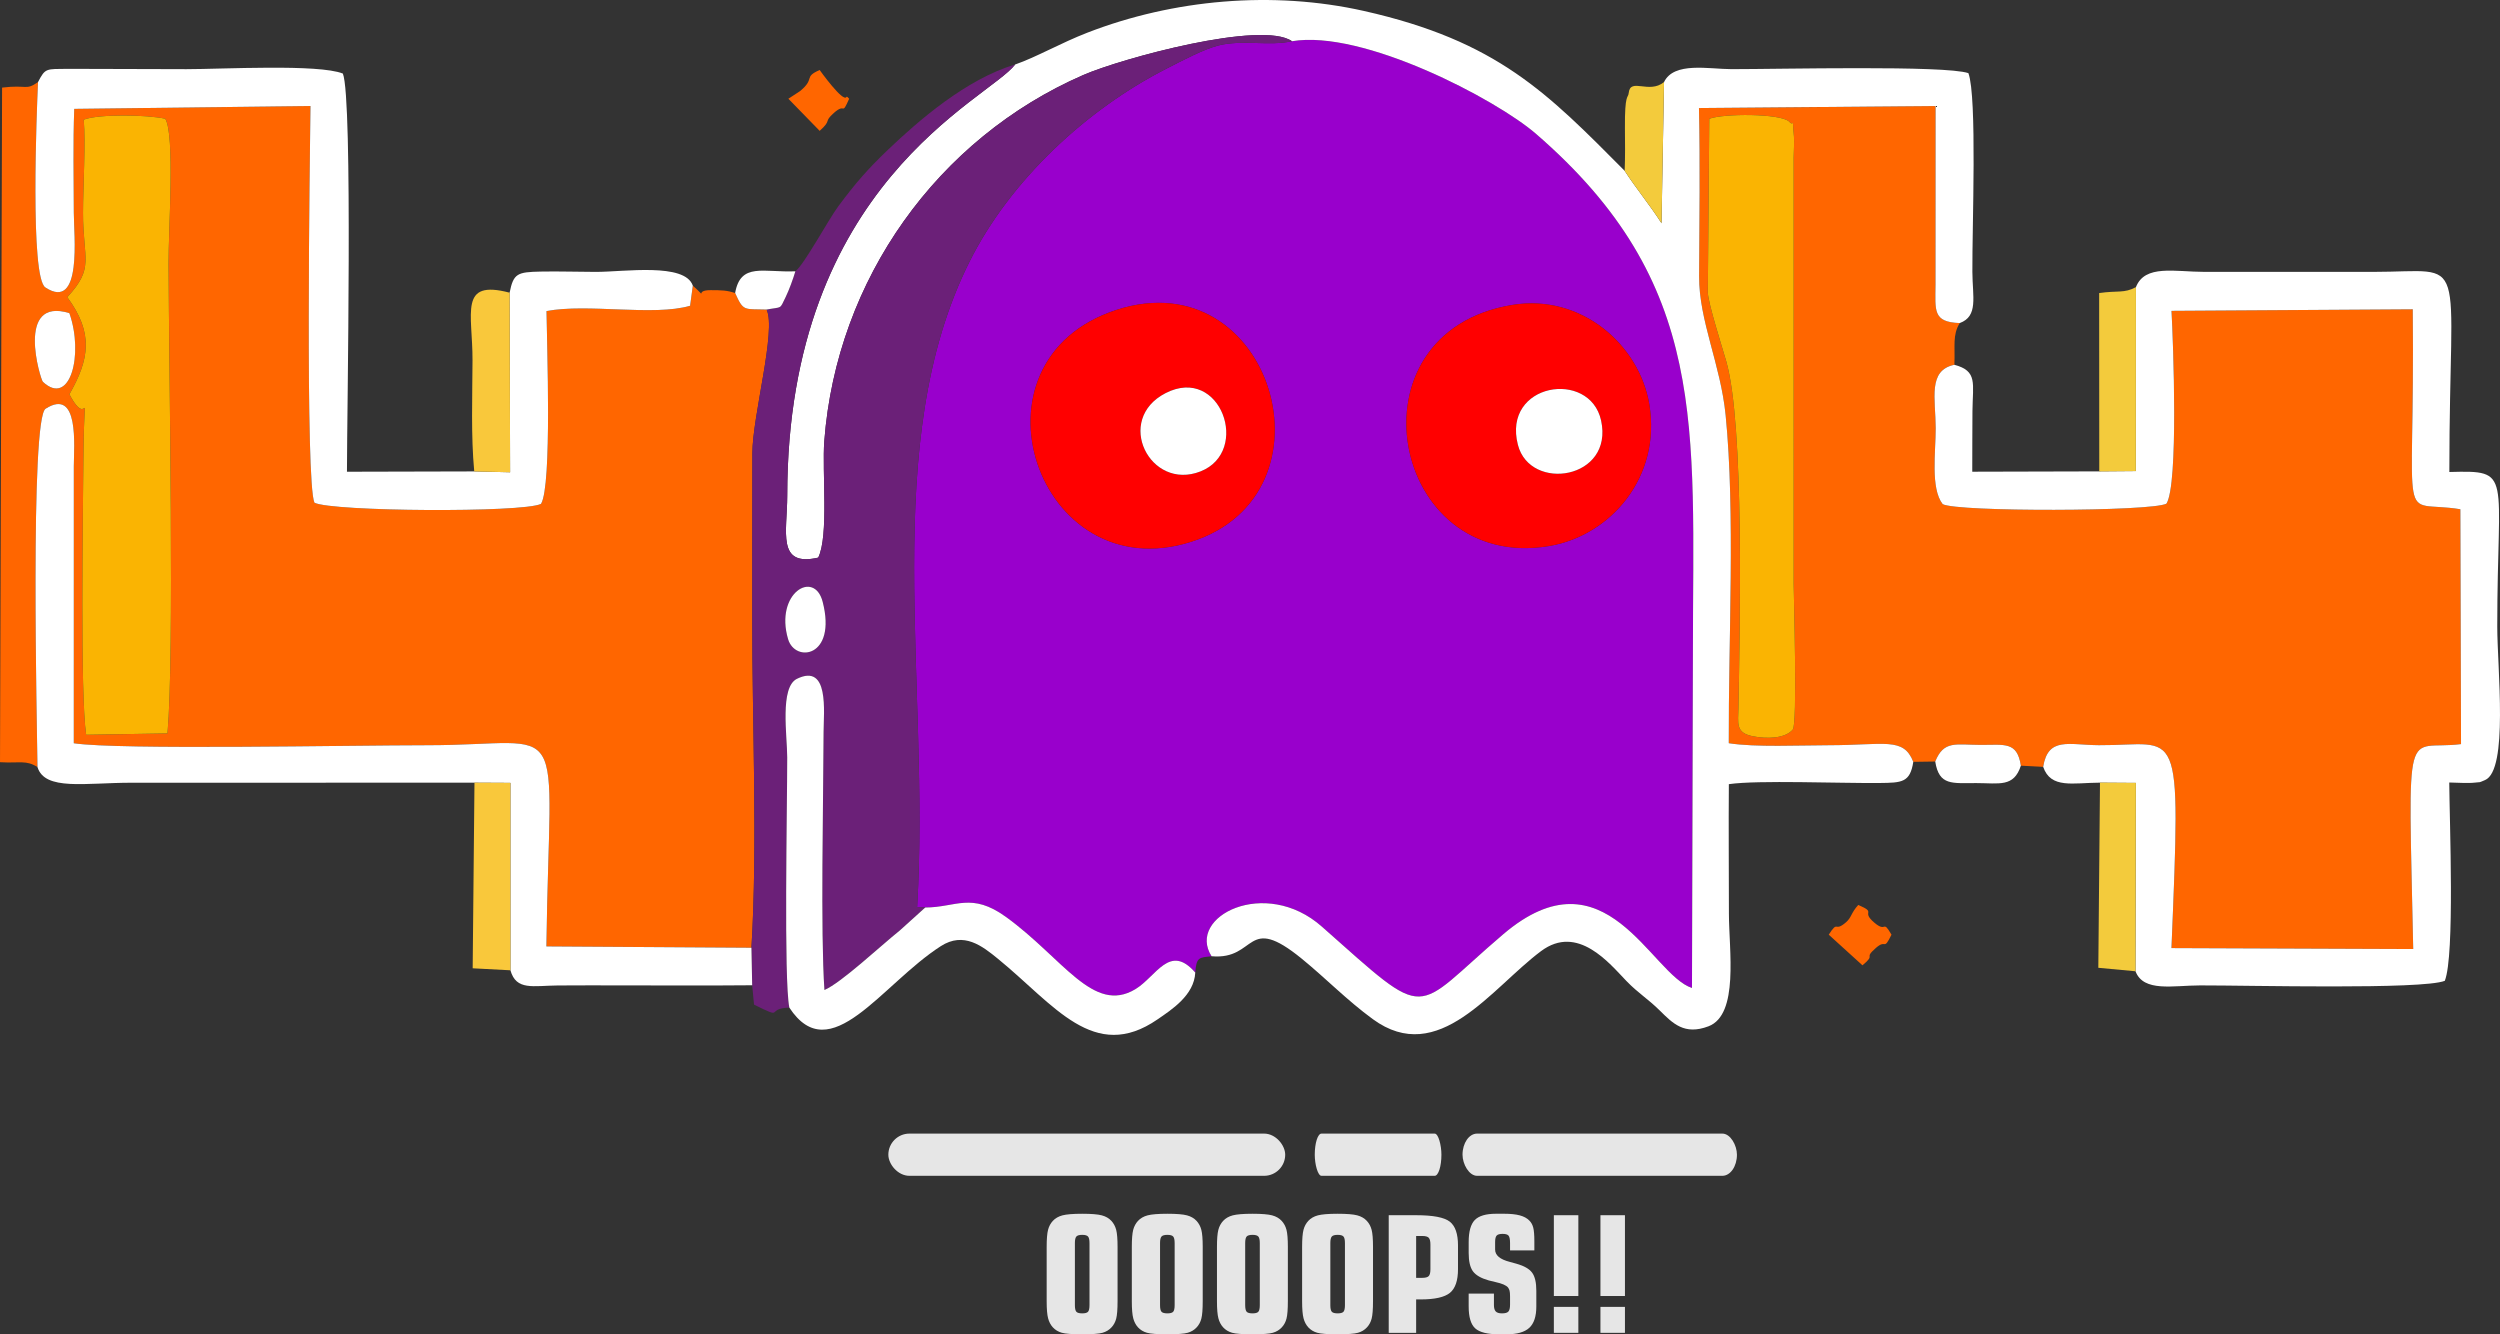<?xml version="1.0" encoding="UTF-8"?>
<!DOCTYPE svg PUBLIC "-//W3C//DTD SVG 1.1//EN" "http://www.w3.org/Graphics/SVG/1.1/DTD/svg11.dtd">
<!-- Creator: CorelDRAW -->
<svg xmlns="http://www.w3.org/2000/svg" xml:space="preserve" width="156.674mm" height="83.62mm" version="1.1" style="shape-rendering:geometricPrecision; text-rendering:geometricPrecision; image-rendering:optimizeQuality; fill-rule:evenodd; clip-rule:evenodd"
viewBox="0 0 11628.43 6206.32"
 xmlns:xlink="http://www.w3.org/1999/xlink"
 xmlns:xodm="http://www.corel.com/coreldraw/odm/2003">
 <rect x="0" y="0" width="11628.43" height="6206.32" fill="#333333" stroke="none"/>
 <defs>
  <style type="text/css">
   <![CDATA[
    .fil3 {fill:#6B2078}
    .fil0 {fill:#9900CC}
    .fil8 {fill:#E6E6E6}
    .fil7 {fill:#F3CB3C}
    .fil6 {fill:#F9C83B}
    .fil4 {fill:#FAB402}
    .fil5 {fill:red}
    .fil1 {fill:#FF6600}
    .fil2 {fill:white}
    .fil9 {fill:#E6E6E6;fill-rule:nonzero}
   ]]>
  </style>
 </defs>
 <g id="Capa_x0020_1">
  <path class="fil0" d="M5194.48 1441.06c719.88,-233.03 1047.59,856.39 345.62,1079.17 -714.62,226.8 -1077.82,-842.16 -345.62,-1079.17zm1841.34 -22.93c318.81,-51.7 588.85,185.25 635.52,461.54 57.25,338.86 -180.01,611.39 -464.37,659.9 -739.04,126.09 -954.56,-994.4 -171.15,-1121.44zm-2732.32 2803.13c144.15,-0.65 214.73,-72.71 376.02,44.02 264.87,191.68 405.85,453.56 601.34,335.85 97.86,-58.92 159.74,-215.07 278.76,-77.35 5.17,-73.22 18.35,-69.35 75.73,-75.92 -117.53,-184.66 249.76,-370.76 512.89,-137.96 511.85,452.83 412.52,402.77 843.74,35.68 476.17,-405.38 687.5,188.87 878.03,249.89l4.34 -1563.62c-0.03,-1050.37 76.4,-1711.37 -730.54,-2409.85 -184.34,-159.57 -804.28,-485.94 -1134.42,-430.24 -105.21,23.65 -229.64,-8.18 -341.18,19.47 -68.31,16.93 -169.72,70.85 -244.62,109.11 -367.57,187.76 -723.13,515.7 -912.95,894.51 -425.23,848.6 -182.69,1946.04 -244.62,3004.04l37.44 2.38z"/>
  <path class="fil1" d="M8338.59 3393.79c-36.5,42.49 -122.53,43.4 -186.21,30.64 -80.55,-16.14 -67.49,-59.18 -66.14,-135.41 6.64,-372.97 27.42,-1316.19 -56.76,-1608.19 -21.75,-75.43 -81.64,-261.78 -85.76,-318.87l6.8 -809.48c66.58,-24.98 327.02,-25.16 370.73,12.33 28.23,32.88 12.7,-39.87 23.09,70.61 1.97,20.92 -1.01,73.31 -1.39,98.25l0.07 1983.97c0,43.95 18.35,657.9 -4.43,676.16zm560.85 149.85l102.05 -1.48c40.15,-99.74 96.18,-77.67 211.8,-77.37 110.82,0.28 169.19,-16.97 186.55,96.66l103.72 5.44c22.92,-141.09 118.54,-101.75 259.08,-100.78 379.08,2.6 382.03,-136.03 337.67,943.78l1124.48 4.39c-23.01,-1099.47 -42.4,-919.47 222.38,-953.24l-3.09 -1092.35c-298.06,-48.53 -210.95,138.73 -221.44,-930.1l-1122.15 7.26c8.18,146.96 32.98,807.62 -23.56,896.91 -70.16,36.9 -974.2,38.85 -1040.79,2.15 -57.34,-73.78 -32.25,-242.51 -32.51,-353.88 -0.33,-135.63 -38.13,-268.33 86.94,-294.34 3.91,-90.3 -9.48,-137.32 24.9,-194.01 -126.05,-4.22 -113.61,-57.78 -112.8,-178.14l0.39 -831.48 -1100.54 9.51c5.8,258.38 1.89,523.33 0.67,782.25 -0.96,206.58 99.86,410.13 123.31,645.67 45.33,455.12 12.74,1048.13 14.7,1526.42 122.24,19.54 333.27,9.49 464.73,9.39 261.37,-0.19 347.46,-39.34 393.52,77.35z"/>
  <path class="fil1" d="M322.7 1456.51c67.51,192.01 3.58,438.25 -123.39,319.27 -10.83,-10.15 -129.35,-397.15 123.39,-319.27zm-9.8 -74.22c128.56,-139.36 73,-173.5 73.37,-392.75 0.22,-123.88 12.57,-321.48 3.37,-432.92 69.24,-27.08 297.12,-23.1 379.1,-4.18 45.46,74.75 14.67,516.06 15.28,672.74 2.04,522.3 27.46,1819.23 -4.98,2186.22l-378.33 6.3c-27.97,-190.77 -15.04,-999.21 -12.75,-1289.89 3.22,-409.65 32.51,-106.79 -65.06,-293.86 92.06,-161.93 114.34,-282.82 -10,-451.66zm-138.61 2185.58c-1.78,-175.39 -35.17,-1620.49 37.85,-1666.91 157.87,-100.35 131.59,175.46 131.21,266.82l-0.13 1289.3c210.81,31.82 1285.76,9.19 1643.06,9.19 675.78,0.01 569.8,-175.57 555.21,935.77l953.78 6.21c28.94,-482.86 3.19,-1042.09 3.72,-1533.51 0.28,-255.37 -0.11,-510.8 0.55,-766.16 0.46,-175.28 112.44,-572.5 66.15,-668.74 -105.67,-3.58 -106.97,10.58 -146.29,-76.79 -38.08,-12.68 -62.02,-13.26 -114.07,-13.43 -81.49,-0.27 -6.55,47.19 -82.73,-20.89l-12.65 93.51c-169.38,49.64 -476.55,-11.7 -667.92,24.7 1.64,149.44 26.13,813.77 -25.52,896.78 -82.47,41.82 -976.16,36 -1053.99,-5.55 -42.72,-94.76 -21.55,-1599.74 -18.37,-1845.25l-1098.77 13.49c-5.97,158.77 -2.25,323.72 -2.03,483.14 0.13,100.52 40.9,461.09 -132.31,347.53 -71.96,-47.17 -40.26,-822.39 -34.18,-955.27 -58.66,40.54 -48.26,11.24 -167.15,25.66l-9.68 3137.83c93.9,5.42 120.33,-11.04 174.28,22.57z"/>
  <path class="fil2" d="M4722.08 299.91c-124.38,163.34 -1059.88,552 -1060.25,2005.36 -0.04,169.33 -50.63,333.09 144.1,288.44 49.62,-101.82 17.09,-397.24 28.19,-542.64 57.53,-753.85 528.79,-1407.35 1203.6,-1701.68 178.52,-77.86 832.32,-256.03 971.7,-157.64 330.14,-55.7 950.07,270.67 1134.42,430.24 806.94,698.48 730.51,1359.48 730.54,2409.85l-4.34 1563.62c-190.52,-61.02 -401.86,-655.27 -878.03,-249.89 -431.21,367.09 -331.88,417.16 -843.74,-35.68 -263.13,-232.8 -630.42,-46.7 -512.89,137.96 213.37,18.77 155.8,-204.29 420.84,12.48 112.56,92.06 208.28,191.6 329.18,280.06 306.2,224.05 551.83,-144.28 782.68,-316.44 170.74,-127.35 318.56,57.94 396.6,138.65 56.47,58.4 98.51,81.43 156.06,138.23 59.73,58.93 113.73,115.58 226.03,72.88 142.85,-54.31 95.05,-355.12 95.05,-524.35 0,-200.4 -1.94,-401.72 -0.31,-601.94 134.96,-19.76 521.21,-3.45 701.55,-5.44 103.73,-1.14 141.37,-2.01 156.38,-98.34 -46.06,-116.68 -132.16,-77.54 -393.52,-77.35 -131.46,0.1 -342.49,10.15 -464.73,-9.39 -1.97,-478.29 30.62,-1071.3 -14.7,-1526.42 -23.45,-235.54 -124.27,-439.1 -123.31,-645.67 1.22,-258.92 5.14,-523.87 -0.67,-782.25l1100.54 -9.51 -0.39 831.48c-0.81,120.36 -13.25,173.92 112.8,178.14 87.08,-31.9 59.47,-121.13 58.77,-238.14 -1.26,-207.43 22.55,-813.67 -18.5,-924.35 -108.73,-37.1 -879.5,-18.37 -1101.48,-18.56 -105.27,-0.09 -268.07,-35.99 -314.21,60.11l-11.67 656.74c-53.33,-83.8 -117.57,-160.74 -171.47,-243.89 -359.56,-361.68 -591.39,-603.87 -1212.99,-743.68 -424.69,-95.52 -887.06,-53.71 -1286.34,101.09 -123.09,47.72 -237.72,114 -335.49,147.91z"/>
  <path class="fil3" d="M3665.68 2972.92c-62.98,-213.72 121.85,-325.57 160.94,-173.44 66.46,258.64 -128.25,284.38 -160.94,173.44zm1056.4 -2673.01c-227.26,67.59 -450.17,261.32 -592.7,397.55 -92.03,87.97 -150.02,154.1 -229.49,261.2 -48.55,65.44 -157.83,269.98 -200.22,303.24 -10.55,35.55 -29.78,88.28 -45.68,120.68 -28.79,58.62 -13.81,43.3 -88.31,57.25 46.28,96.24 -65.69,493.46 -66.15,668.74 -0.66,255.36 -0.27,510.79 -0.55,766.16 -0.53,491.43 25.22,1050.66 -3.72,1533.51l3.36 174.56 8.72 90.09c148.03,73.51 49.34,17.81 164.06,13.68 -25.98,-131.67 -9.77,-921.36 -9.78,-1163.81 0,-99.57 -35.39,-325.96 45.24,-365.38 151.34,-73.98 124.23,154.26 123.94,247.51 -1.02,327.82 -14.66,926.82 3.9,1200.09 79.14,-34.28 261.95,-206.13 350.4,-276.89l118.4 -106.85 -37.44 -2.38c61.92,-1058.01 -180.62,-2155.44 244.62,-3004.04 189.82,-378.81 545.38,-706.74 912.95,-894.51 74.9,-38.26 176.31,-92.18 244.62,-109.11 111.54,-27.65 235.97,4.19 341.18,-19.47 -139.38,-98.39 -793.18,79.77 -971.7,157.64 -674.81,294.33 -1146.08,947.83 -1203.6,1701.68 -11.1,145.41 21.43,440.83 -28.19,542.64 -194.73,44.65 -144.14,-119.12 -144.1,-288.44 0.38,-1453.36 935.88,-1842.01 1060.25,-2005.36z"/>
  <path class="fil2" d="M9935.1 1335.52l-0.49 855.61 -170.17 1.41 -590.7 1.57c0.5,-94.21 -0.02,-188.13 0.91,-281.99 1.28,-129.78 24.95,-186.2 -84.09,-215.42 -125.08,26.01 -87.27,158.71 -86.94,294.34 0.26,111.37 -24.83,280.09 32.51,353.88 66.58,36.69 970.63,34.75 1040.79,-2.15 56.54,-89.29 31.74,-749.95 23.56,-896.91l1122.15 -7.26c10.49,1068.83 -76.62,881.57 221.44,930.1l3.09 1092.35c-264.78,33.78 -245.39,-146.22 -222.38,953.24l-1124.48 -4.39c44.36,-1079.81 41.42,-941.18 -337.67,-943.78 -140.54,-0.96 -236.16,-40.3 -259.08,100.78 35.57,103.18 137.69,74.08 264.25,73.47l166.97 1.19 -1.76 876.22c37.53,98.31 174.4,65.89 300.99,65.69 224.81,-0.37 1033.13,20.29 1137.66,-21.29 46.95,-117.74 22.05,-739.66 20.72,-922.49 31.08,0.56 89.57,4.24 118.2,0.64 34.32,-4.31 13.21,2.6 47.91,-11.79 110.17,-45.67 57.2,-519.73 57.2,-714.51 0,-717.65 74.94,-726.43 -222.84,-718.6 0,-1043.62 99.95,-930.86 -353.71,-930.79l-785.51 -0.01c-136.86,-0.1 -277.08,-35.84 -318.54,70.9z"/>
  <path class="fil4" d="M312.89 1382.29c124.35,168.84 102.06,289.73 10,451.66 97.57,187.07 68.28,-115.79 65.06,293.86 -2.29,290.68 -15.22,1099.12 12.75,1289.89l378.33 -6.3c32.44,-366.99 7.02,-1663.92 4.98,-2186.22 -0.61,-156.69 30.18,-597.99 -15.28,-672.74 -81.98,-18.93 -309.86,-22.9 -379.1,4.18 9.2,111.44 -3.15,309.04 -3.37,432.92 -0.37,219.25 55.18,253.38 -73.37,392.75z"/>
  <path class="fil2" d="M176.83 381.81c-6.08,132.88 -37.79,908.1 34.18,955.27 173.21,113.56 132.44,-247.01 132.31,-347.53 -0.22,-159.42 -3.93,-324.37 2.03,-483.14l1098.77 -13.49c-3.18,245.51 -24.35,1750.5 18.37,1845.25 77.84,41.55 971.52,47.37 1053.99,5.55 51.65,-83.02 27.16,-747.34 25.52,-896.78 191.38,-36.41 498.55,24.94 667.92,-24.7l12.65 -93.51c-36.75,-108.04 -319.91,-64.03 -450.82,-64.03 -84.17,-0.01 -173.65,-3.31 -256.87,-1.51 -108.01,2.33 -126.66,7.95 -144.46,98.23l2.28 835.26 -166.86 -3.96 -592.01 1.5c-0.12,-264.45 28.11,-1735.25 -19.02,-1852.01 -111.78,-45.49 -564.05,-20.48 -727.9,-20.48l-551.49 -1.55c-101.76,1.25 -104.28,-4.74 -138.61,61.64z"/>
  <path class="fil2" d="M174.28 3567.87c34.35,111.64 221.74,72.88 437.36,72.88l1595.31 -0.21 167.18 0.88 0.12 871.78c26.94,95.64 104.72,71.65 220.52,70.57 98.21,-0.92 196.6,-0.33 294.83,-0.33 202.89,0 406.19,1.3 609.02,-0.62l-3.36 -174.56 -953.78 -6.21c14.59,-1111.34 120.58,-935.76 -555.21,-935.77 -357.3,0 -1432.25,22.63 -1643.06,-9.19l0.13 -1289.3c0.37,-91.37 26.66,-367.17 -131.21,-266.82 -73.03,46.42 -39.63,1491.52 -37.85,1666.91z"/>
  <path class="fil5" d="M5422.12 1828.33c255.9,-130.72 396.68,271.61 162.26,364.19 -235.36,92.95 -403.08,-241.17 -162.26,-364.19zm-227.63 -387.27c-732.19,237.02 -368.99,1305.97 345.62,1079.17 701.96,-222.78 374.26,-1312.2 -345.62,-1079.17z"/>
  <path class="fil5" d="M7060.52 2069.6c-74.82,-288.8 333.93,-352.61 386.59,-114.23 60.65,274.5 -329.61,334.2 -386.59,114.23zm-24.7 -651.48c-783.41,127.04 -567.88,1247.53 171.15,1121.44 284.35,-48.51 521.61,-321.04 464.37,-659.9 -46.67,-276.29 -316.71,-513.24 -635.52,-461.54z"/>
  <path class="fil4" d="M8338.59 3393.79c22.78,-18.26 4.43,-632.2 4.43,-676.16l-0.07 -1983.97c0.38,-24.94 3.35,-77.34 1.39,-98.25 -10.39,-110.48 5.14,-37.73 -23.09,-70.61 -43.71,-37.49 -304.16,-37.31 -370.73,-12.33l-6.8 809.48c4.12,57.1 64.01,243.44 85.76,318.87 84.19,292 63.4,1235.22 56.76,1608.19 -1.35,76.22 -14.41,119.27 66.14,135.41 63.68,12.76 149.71,11.85 186.21,-30.64z"/>
  <path class="fil2" d="M3671.39 4686.58c190.54,290.48 428.82,-108.64 704.87,-285.82 106.89,-68.6 192.68,-0.55 266.22,59.49 261.18,213.21 445.85,485.54 742.01,281.03 64.38,-44.45 170.05,-111.62 175.14,-217.51 -119.02,-137.72 -180.91,18.43 -278.76,77.35 -195.49,117.71 -336.47,-144.17 -601.34,-335.85 -161.29,-116.73 -231.87,-44.67 -376.02,-44.02l-118.4 106.85c-88.46,70.76 -271.26,242.61 -350.4,276.89 -18.56,-273.27 -4.92,-872.28 -3.9,-1200.09 0.29,-93.25 27.39,-321.49 -123.94,-247.51 -80.63,39.42 -45.24,265.81 -45.24,365.38 0.01,242.45 -16.19,1032.13 9.78,1163.81z"/>
  <polygon class="fil6" points="2374.25,4513.2 2374.13,3641.42 2206.95,3640.54 2198.59,4503.9 "/>
  <polygon class="fil7" points="9933.01,4517.76 9934.77,3641.55 9767.8,3640.36 9760.07,4501.58 "/>
  <path class="fil6" d="M2205.86 2192.71l166.86 3.96 -2.28 -835.26c-238.01,-62.69 -171.86,93.67 -172.61,315.44 -0.56,167.6 -7.62,350.2 8.02,515.85z"/>
  <path class="fil7" d="M9764.44 2192.54l170.17 -1.41 0.49 -855.61c-54.98,29.77 -84.28,14.98 -171.16,27.64l0.5 829.38z"/>
  <path class="fil2" d="M5422.12 1828.33c-240.82,123.02 -73.1,457.15 162.26,364.19 234.42,-92.58 93.64,-494.92 -162.26,-364.19z"/>
  <path class="fil2" d="M7060.52 2069.6c56.99,219.97 447.24,160.28 386.59,-114.23 -52.67,-238.39 -461.41,-174.57 -386.59,114.23z"/>
  <path class="fil7" d="M7556.89 794.59c53.91,83.15 118.14,160.09 171.47,243.89l11.67 -656.74c-69.84,57.25 -156.84,-22.46 -164.26,50.63 -2.7,26.6 -18.87,-0.58 -17.63,164.06 0.5,66.07 1.47,132.42 -1.25,198.17z"/>
  <path class="fil2" d="M9001.48 3542.16c17.92,113.32 78.62,100.02 191.42,100.26 106.45,0.22 174.08,20.37 206.93,-80.97 -17.36,-113.63 -75.73,-96.38 -186.55,-96.66 -115.61,-0.3 -171.64,-22.37 -211.8,77.37z"/>
  <path class="fil2" d="M322.7 1456.51c-252.74,-77.87 -134.22,309.12 -123.39,319.27 126.98,118.98 190.9,-127.27 123.39,-319.27z"/>
  <path class="fil2" d="M3665.68 2972.92c32.69,110.94 227.4,85.21 160.94,-173.44 -39.09,-152.13 -223.92,-40.28 -160.94,173.44z"/>
  <path class="fil2" d="M3419.38 1363.05c39.31,87.37 40.62,73.2 146.29,76.79 74.5,-13.95 59.52,1.37 88.31,-57.25 15.91,-32.4 35.13,-85.12 45.68,-120.68 -147.88,6.4 -255.13,-42.51 -280.29,101.14z"/>
  <path class="fil1" d="M8506.16 4347.55l156.84 142.53c66.98,-55.94 1.05,-27 62.48,-80.88 50.28,-44.11 33.96,17.41 72.56,-61.65 -43.14,-74.29 -20.86,-6.19 -79.26,-55.45 -66.53,-56.11 14.87,-44.46 -75.42,-82.79 -34.39,38.02 -30.47,57.49 -56.56,80.28 -56.67,49.48 -34.87,-13.5 -80.64,57.96z"/>
  <path class="fil1" d="M3666.98 459.33l145.57 149.37c58.72,-52.73 16.14,-38.79 65.92,-83.23 57.39,-51.23 33.84,18.09 71.29,-66.14 -3.82,-3.21 -10.28,-12.45 -12.23,-8.64 -14.98,29.22 -124.88,-124.94 -124.97,-125.05 -77.37,33.81 -18.76,38.88 -91.42,98.25l-54.15 35.43z"/>
  <rect class="fil8" x="4132.03" y="5272.79" width="1845.92" height="196.37" rx="98.19" ry="98.19"/>
  <rect class="fil8" x="6115.43" y="5272.79" width="589.13" height="196.37" rx="31.34" ry="98.19"/>
  <rect class="fil8" x="6802.74" y="5272.79" width="1276.44" height="196.37" rx="67.89" ry="98.19"/>
  <path class="fil9" d="M5067.66 6070.62l0 -288.52c0,-15.22 -2.26,-25.41 -6.79,-30.56 -4.53,-5.16 -13.46,-7.8 -26.92,-7.8 -13.71,0 -22.89,2.64 -27.42,7.8 -4.53,5.16 -6.79,15.34 -6.79,30.56l0 288.52c0,15.47 2.26,25.78 6.79,30.81 4.53,5.03 13.71,7.55 27.42,7.55 13.46,0 22.39,-2.52 26.92,-7.55 4.53,-5.03 6.79,-15.34 6.79,-30.81zm130.55 -17.99c0,37.61 -2.14,64.4 -6.29,80.5 -4.15,16.1 -11.44,29.68 -21.75,40.75 -11.07,12.08 -24.91,20.5 -41.63,25.28 -16.6,4.78 -48.18,7.17 -94.71,7.17 -46.65,0 -78.35,-2.39 -94.96,-7.17 -16.72,-4.78 -30.68,-13.2 -41.76,-25.28 -10.31,-11.32 -17.61,-25.28 -22.01,-41.88 -4.4,-16.6 -6.66,-43.01 -6.66,-79.36l0 -252.93c0,-36.35 2.14,-62.76 6.41,-79.24 4.28,-16.48 11.82,-30.31 22.26,-41.63 11.32,-12.32 26.29,-20.88 44.78,-25.78 18.61,-4.91 49.3,-7.41 91.94,-7.41 42.51,0 72.95,2.51 91.19,7.41 18.36,4.91 33.21,13.46 44.52,25.78 10.44,11.32 17.98,25.15 22.26,41.63 4.28,16.48 6.42,42.89 6.42,79.24l0 252.93z"/>
  <path id="_1" class="fil9" d="M5463.72 6070.62l0 -288.52c0,-15.22 -2.26,-25.41 -6.79,-30.56 -4.53,-5.16 -13.46,-7.8 -26.92,-7.8 -13.71,0 -22.89,2.64 -27.42,7.8 -4.53,5.16 -6.79,15.34 -6.79,30.56l0 288.52c0,15.47 2.26,25.78 6.79,30.81 4.53,5.03 13.71,7.55 27.42,7.55 13.46,0 22.39,-2.52 26.92,-7.55 4.53,-5.03 6.79,-15.34 6.79,-30.81zm130.55 -17.99c0,37.61 -2.14,64.4 -6.29,80.5 -4.15,16.1 -11.44,29.68 -21.75,40.75 -11.07,12.08 -24.91,20.5 -41.63,25.28 -16.6,4.78 -48.18,7.17 -94.71,7.17 -46.65,0 -78.35,-2.39 -94.96,-7.17 -16.72,-4.78 -30.68,-13.2 -41.76,-25.28 -10.31,-11.32 -17.61,-25.28 -22.01,-41.88 -4.4,-16.6 -6.66,-43.01 -6.66,-79.36l0 -252.93c0,-36.35 2.14,-62.76 6.41,-79.24 4.28,-16.48 11.82,-30.31 22.26,-41.63 11.32,-12.32 26.29,-20.88 44.78,-25.78 18.61,-4.91 49.3,-7.41 91.94,-7.41 42.51,0 72.95,2.51 91.19,7.41 18.36,4.91 33.21,13.46 44.52,25.78 10.44,11.32 17.98,25.15 22.26,41.63 4.28,16.48 6.42,42.89 6.42,79.24l0 252.93z"/>
  <path id="_2" class="fil9" d="M5859.77 6070.62l0 -288.52c0,-15.22 -2.26,-25.41 -6.79,-30.56 -4.53,-5.16 -13.46,-7.8 -26.92,-7.8 -13.71,0 -22.89,2.64 -27.42,7.8 -4.53,5.16 -6.79,15.34 -6.79,30.56l0 288.52c0,15.47 2.26,25.78 6.79,30.81 4.53,5.03 13.71,7.55 27.42,7.55 13.46,0 22.39,-2.52 26.92,-7.55 4.53,-5.03 6.79,-15.34 6.79,-30.81zm130.55 -17.99c0,37.61 -2.14,64.4 -6.29,80.5 -4.15,16.1 -11.44,29.68 -21.75,40.75 -11.07,12.08 -24.91,20.5 -41.63,25.28 -16.6,4.78 -48.18,7.17 -94.71,7.17 -46.65,0 -78.35,-2.39 -94.96,-7.17 -16.72,-4.78 -30.68,-13.2 -41.76,-25.28 -10.31,-11.32 -17.61,-25.28 -22.01,-41.88 -4.4,-16.6 -6.66,-43.01 -6.66,-79.36l0 -252.93c0,-36.35 2.14,-62.76 6.41,-79.24 4.28,-16.48 11.82,-30.31 22.26,-41.63 11.32,-12.32 26.29,-20.88 44.78,-25.78 18.61,-4.91 49.3,-7.41 91.94,-7.41 42.51,0 72.95,2.51 91.19,7.41 18.36,4.91 33.21,13.46 44.52,25.78 10.44,11.32 17.98,25.15 22.26,41.63 4.28,16.48 6.42,42.89 6.42,79.24l0 252.93z"/>
  <path id="_3" class="fil9" d="M6255.83 6070.62l0 -288.52c0,-15.22 -2.26,-25.41 -6.79,-30.56 -4.53,-5.16 -13.46,-7.8 -26.92,-7.8 -13.71,0 -22.89,2.64 -27.42,7.8 -4.53,5.16 -6.79,15.34 -6.79,30.56l0 288.52c0,15.47 2.26,25.78 6.79,30.81 4.53,5.03 13.71,7.55 27.42,7.55 13.46,0 22.39,-2.52 26.92,-7.55 4.53,-5.03 6.79,-15.34 6.79,-30.81zm130.55 -17.99c0,37.61 -2.14,64.4 -6.29,80.5 -4.15,16.1 -11.44,29.68 -21.75,40.75 -11.07,12.08 -24.91,20.5 -41.63,25.28 -16.6,4.78 -48.18,7.17 -94.71,7.17 -46.65,0 -78.35,-2.39 -94.96,-7.17 -16.72,-4.78 -30.68,-13.2 -41.76,-25.28 -10.31,-11.32 -17.61,-25.28 -22.01,-41.88 -4.4,-16.6 -6.66,-43.01 -6.66,-79.36l0 -252.93c0,-36.35 2.14,-62.76 6.41,-79.24 4.28,-16.48 11.82,-30.31 22.26,-41.63 11.32,-12.32 26.29,-20.88 44.78,-25.78 18.61,-4.91 49.3,-7.41 91.94,-7.41 42.51,0 72.95,2.51 91.19,7.41 18.36,4.91 33.21,13.46 44.52,25.78 10.44,11.32 17.98,25.15 22.26,41.63 4.28,16.48 6.42,42.89 6.42,79.24l0 252.93z"/>
  <path id="_4" class="fil9" d="M6586.99 6044.08l0 155.45 -127.53 0 0 -547.11 128.29 0c78.35,0 130.29,10.06 155.83,30.06 25.41,19.99 38.11,56.72 38.11,110.3l0 110.8c0,52.58 -12.45,89.18 -37.23,109.68 -24.9,20.5 -70.31,30.82 -136.46,30.82l-21 0zm66.41 -139.73l0 -115.96c0,-15.22 -2.64,-25.53 -7.79,-31.07 -5.16,-5.53 -15.22,-8.3 -30.19,-8.3l-28.43 0 0 194.7 28.43 0c14.96,0 25.03,-2.77 30.19,-8.3 5.15,-5.54 7.79,-15.85 7.79,-31.07z"/>
  <path id="_5" class="fil9" d="M6948.83 6016.91l0 53.08c0,14.21 2.89,24.27 8.55,30.19 5.66,5.91 15.22,8.8 28.8,8.8 14.72,0 24.65,-2.77 29.81,-8.42 5.16,-5.66 7.8,-16.35 7.8,-32.08l0 -38.74c0,-11.7 -0.76,-20.5 -2.26,-26.16 -1.39,-5.66 -3.9,-10.69 -7.3,-15.09 -8.42,-10.06 -27.67,-18.49 -57.85,-25.03 -13.83,-3.02 -24.53,-5.54 -32.07,-7.8 -35.47,-10.06 -59.75,-24.15 -73.08,-42.26 -13.2,-18.11 -19.87,-46.54 -19.87,-85.4l0 -50.56c0,-49.05 9.56,-83.26 28.55,-102.76 18.99,-19.37 51.95,-29.05 98.86,-29.05l37.73 0c29.43,0 53.57,2.51 72.57,7.54 18.87,5.03 33.71,13.09 44.52,24.15 8.68,8.55 14.59,19.5 18.11,32.83 3.4,13.2 5.16,34.46 5.16,63.64l0 42.39 -113.07 0 0 -34.21c0,-17.23 -2.26,-28.68 -6.79,-34.33 -4.65,-5.66 -13.83,-8.43 -27.92,-8.43 -13.58,0 -22.76,2.64 -27.54,7.93 -4.78,5.28 -7.17,15.09 -7.17,29.68l0 35.34c0,26.79 22.89,45.91 68.67,57.48 12.96,3.53 23.27,6.29 30.94,8.55 35.09,9.81 59.24,23.65 72.32,41.26 13.2,17.73 19.74,45.78 19.74,84.14l0 73.71c0,45.78 -10.81,78.61 -32.58,98.85 -21.75,20.12 -57.22,30.19 -106.28,30.19l-33.96 0c-54.08,0 -91.19,-9.18 -111.43,-27.67 -20.25,-18.36 -30.44,-52.44 -30.44,-102.13l0 -59.61 117.47 0z"/>
  <path id="_6" class="fil9" d="M7227.55 6028.23l0 -375.81 113.95 0 0 375.81 -113.95 0zm0 171.3l0 -120.74 113.95 0 0 120.74 -113.95 0z"/>
  <path id="_7" class="fil9" d="M7444.26 6028.23l0 -375.81 113.95 0 0 375.81 -113.95 0zm0 171.3l0 -120.74 113.95 0 0 120.74 -113.95 0z"/>
 </g>
</svg>

